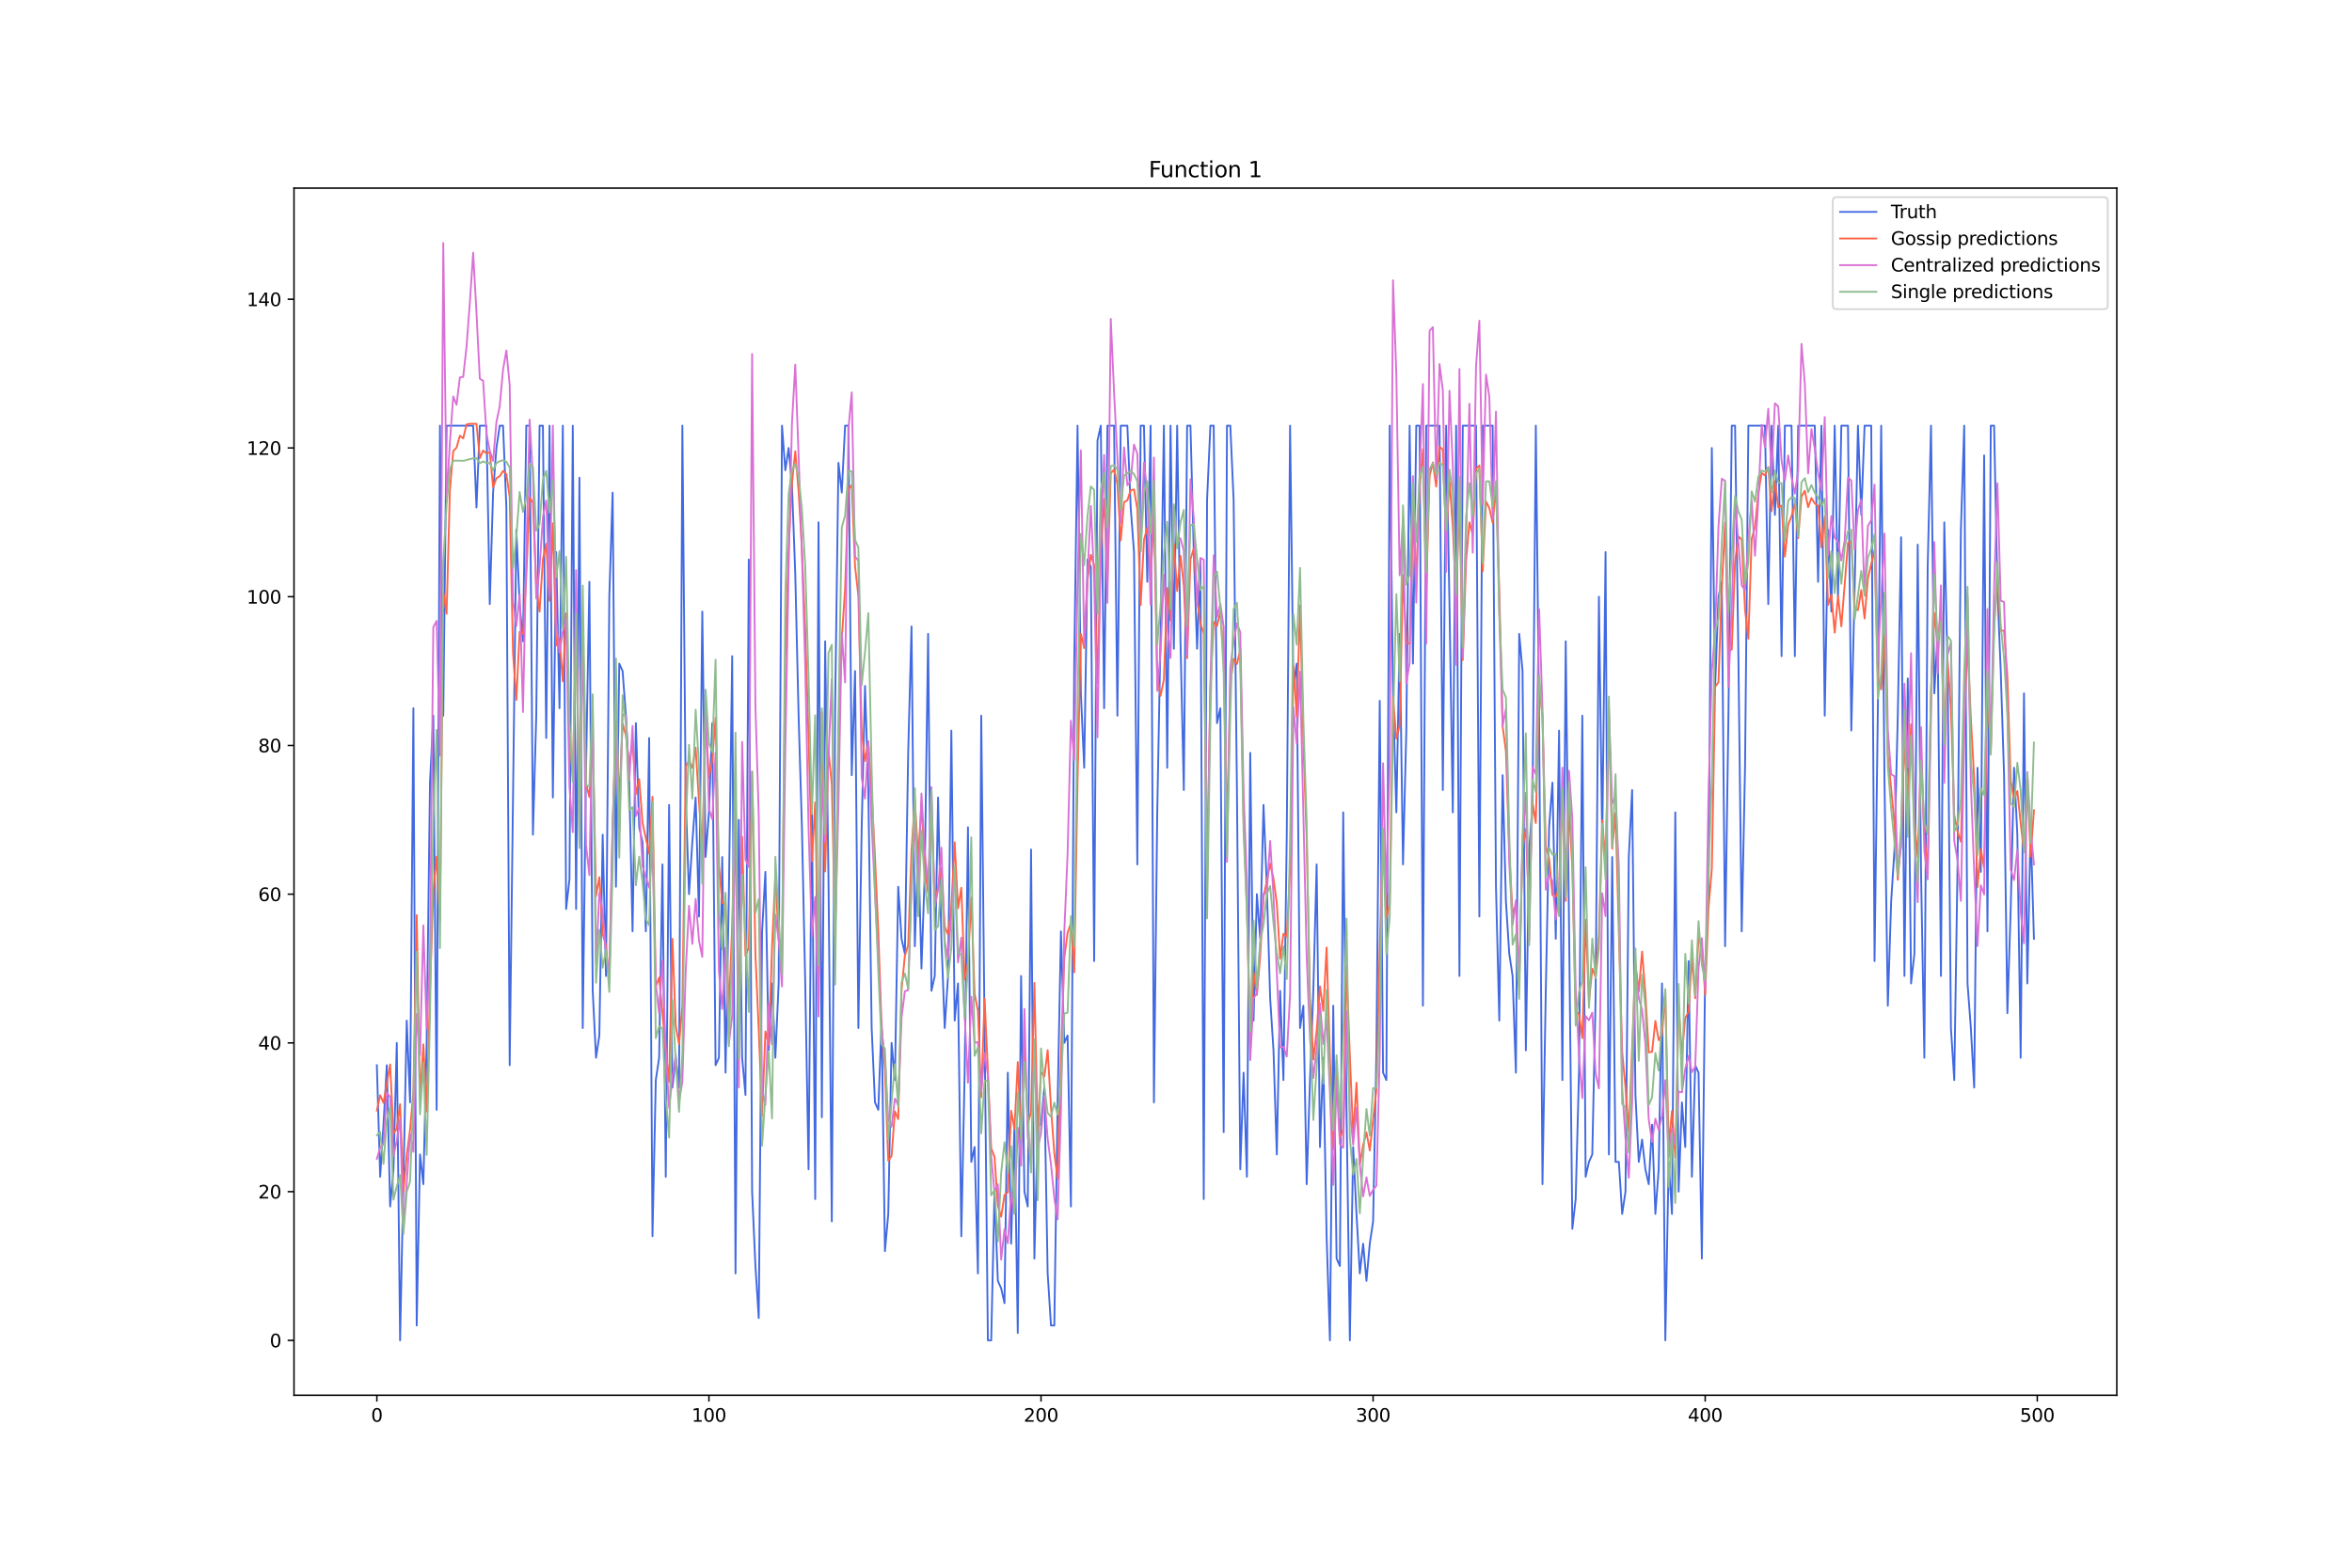 <?xml version="1.0" encoding="utf-8" standalone="no"?>
<!DOCTYPE svg PUBLIC "-//W3C//DTD SVG 1.1//EN"
  "http://www.w3.org/Graphics/SVG/1.1/DTD/svg11.dtd">
<svg xmlns:xlink="http://www.w3.org/1999/xlink" width="1296pt" height="864pt" viewBox="0 0 1296 864" xmlns="http://www.w3.org/2000/svg" version="1.1">
 <defs>
  <style type="text/css">*{stroke-linejoin: round; stroke-linecap: butt}</style>
 </defs>
 <g id="figure_1">
  <g id="patch_1">
   <path d="M 0 864 
L 1296 864 
L 1296 0 
L 0 0 
z
" style="fill: #ffffff"/>
  </g>
  <g id="axes_1">
   <g id="patch_2">
    <path d="M 162 768.96 
L 1166.4 768.96 
L 1166.4 103.68 
L 162 103.68 
z
" style="fill: #ffffff"/>
   </g>
   <g id="matplotlib.axis_1">
    <g id="xtick_1">
     <g id="line2d_1">
      <defs>
       <path id="m9f23476f10" d="M 0 0 
L 0 3.5 
" style="stroke: #000000; stroke-width: 0.8"/>
      </defs>
      <g>
       <use xlink:href="#m9f23476f10" x="207.655" y="768.96" style="stroke: #000000; stroke-width: 0.8"/>
      </g>
     </g>
     <g id="text_1">
      <!-- 0 -->
      <g transform="translate(204.473 783.558) scale(0.1 -0.1)">
       <defs>
        <path id="DejaVuSans-30" d="M 2034 4250 
Q 1547 4250 1301 3770 
Q 1056 3291 1056 2328 
Q 1056 1369 1301 889 
Q 1547 409 2034 409 
Q 2525 409 2770 889 
Q 3016 1369 3016 2328 
Q 3016 3291 2770 3770 
Q 2525 4250 2034 4250 
z
M 2034 4750 
Q 2819 4750 3233 4129 
Q 3647 3509 3647 2328 
Q 3647 1150 3233 529 
Q 2819 -91 2034 -91 
Q 1250 -91 836 529 
Q 422 1150 422 2328 
Q 422 3509 836 4129 
Q 1250 4750 2034 4750 
z
" transform="scale(0.016)"/>
       </defs>
       <use xlink:href="#DejaVuSans-30"/>
      </g>
     </g>
    </g>
    <g id="xtick_2">
     <g id="line2d_2">
      <g>
       <use xlink:href="#m9f23476f10" x="390.639" y="768.96" style="stroke: #000000; stroke-width: 0.8"/>
      </g>
     </g>
     <g id="text_2">
      <!-- 100 -->
      <g transform="translate(381.095 783.558) scale(0.1 -0.1)">
       <defs>
        <path id="DejaVuSans-31" d="M 794 531 
L 1825 531 
L 1825 4091 
L 703 3866 
L 703 4441 
L 1819 4666 
L 2450 4666 
L 2450 531 
L 3481 531 
L 3481 0 
L 794 0 
L 794 531 
z
" transform="scale(0.016)"/>
       </defs>
       <use xlink:href="#DejaVuSans-31"/>
       <use xlink:href="#DejaVuSans-30" x="63.623"/>
       <use xlink:href="#DejaVuSans-30" x="127.246"/>
      </g>
     </g>
    </g>
    <g id="xtick_3">
     <g id="line2d_3">
      <g>
       <use xlink:href="#m9f23476f10" x="573.623" y="768.96" style="stroke: #000000; stroke-width: 0.8"/>
      </g>
     </g>
     <g id="text_3">
      <!-- 200 -->
      <g transform="translate(564.079 783.558) scale(0.1 -0.1)">
       <defs>
        <path id="DejaVuSans-32" d="M 1228 531 
L 3431 531 
L 3431 0 
L 469 0 
L 469 531 
Q 828 903 1448 1529 
Q 2069 2156 2228 2338 
Q 2531 2678 2651 2914 
Q 2772 3150 2772 3378 
Q 2772 3750 2511 3984 
Q 2250 4219 1831 4219 
Q 1534 4219 1204 4116 
Q 875 4013 500 3803 
L 500 4441 
Q 881 4594 1212 4672 
Q 1544 4750 1819 4750 
Q 2544 4750 2975 4387 
Q 3406 4025 3406 3419 
Q 3406 3131 3298 2873 
Q 3191 2616 2906 2266 
Q 2828 2175 2409 1742 
Q 1991 1309 1228 531 
z
" transform="scale(0.016)"/>
       </defs>
       <use xlink:href="#DejaVuSans-32"/>
       <use xlink:href="#DejaVuSans-30" x="63.623"/>
       <use xlink:href="#DejaVuSans-30" x="127.246"/>
      </g>
     </g>
    </g>
    <g id="xtick_4">
     <g id="line2d_4">
      <g>
       <use xlink:href="#m9f23476f10" x="756.607" y="768.96" style="stroke: #000000; stroke-width: 0.8"/>
      </g>
     </g>
     <g id="text_4">
      <!-- 300 -->
      <g transform="translate(747.063 783.558) scale(0.1 -0.1)">
       <defs>
        <path id="DejaVuSans-33" d="M 2597 2516 
Q 3050 2419 3304 2112 
Q 3559 1806 3559 1356 
Q 3559 666 3084 287 
Q 2609 -91 1734 -91 
Q 1441 -91 1130 -33 
Q 819 25 488 141 
L 488 750 
Q 750 597 1062 519 
Q 1375 441 1716 441 
Q 2309 441 2620 675 
Q 2931 909 2931 1356 
Q 2931 1769 2642 2001 
Q 2353 2234 1838 2234 
L 1294 2234 
L 1294 2753 
L 1863 2753 
Q 2328 2753 2575 2939 
Q 2822 3125 2822 3475 
Q 2822 3834 2567 4026 
Q 2313 4219 1838 4219 
Q 1578 4219 1281 4162 
Q 984 4106 628 3988 
L 628 4550 
Q 988 4650 1302 4700 
Q 1616 4750 1894 4750 
Q 2613 4750 3031 4423 
Q 3450 4097 3450 3541 
Q 3450 3153 3228 2886 
Q 3006 2619 2597 2516 
z
" transform="scale(0.016)"/>
       </defs>
       <use xlink:href="#DejaVuSans-33"/>
       <use xlink:href="#DejaVuSans-30" x="63.623"/>
       <use xlink:href="#DejaVuSans-30" x="127.246"/>
      </g>
     </g>
    </g>
    <g id="xtick_5">
     <g id="line2d_5">
      <g>
       <use xlink:href="#m9f23476f10" x="939.591" y="768.96" style="stroke: #000000; stroke-width: 0.8"/>
      </g>
     </g>
     <g id="text_5">
      <!-- 400 -->
      <g transform="translate(930.047 783.558) scale(0.1 -0.1)">
       <defs>
        <path id="DejaVuSans-34" d="M 2419 4116 
L 825 1625 
L 2419 1625 
L 2419 4116 
z
M 2253 4666 
L 3047 4666 
L 3047 1625 
L 3713 1625 
L 3713 1100 
L 3047 1100 
L 3047 0 
L 2419 0 
L 2419 1100 
L 313 1100 
L 313 1709 
L 2253 4666 
z
" transform="scale(0.016)"/>
       </defs>
       <use xlink:href="#DejaVuSans-34"/>
       <use xlink:href="#DejaVuSans-30" x="63.623"/>
       <use xlink:href="#DejaVuSans-30" x="127.246"/>
      </g>
     </g>
    </g>
    <g id="xtick_6">
     <g id="line2d_6">
      <g>
       <use xlink:href="#m9f23476f10" x="1122.575" y="768.96" style="stroke: #000000; stroke-width: 0.8"/>
      </g>
     </g>
     <g id="text_6">
      <!-- 500 -->
      <g transform="translate(1113.032 783.558) scale(0.1 -0.1)">
       <defs>
        <path id="DejaVuSans-35" d="M 691 4666 
L 3169 4666 
L 3169 4134 
L 1269 4134 
L 1269 2991 
Q 1406 3038 1543 3061 
Q 1681 3084 1819 3084 
Q 2600 3084 3056 2656 
Q 3513 2228 3513 1497 
Q 3513 744 3044 326 
Q 2575 -91 1722 -91 
Q 1428 -91 1123 -41 
Q 819 9 494 109 
L 494 744 
Q 775 591 1075 516 
Q 1375 441 1709 441 
Q 2250 441 2565 725 
Q 2881 1009 2881 1497 
Q 2881 1984 2565 2268 
Q 2250 2553 1709 2553 
Q 1456 2553 1204 2497 
Q 953 2441 691 2322 
L 691 4666 
z
" transform="scale(0.016)"/>
       </defs>
       <use xlink:href="#DejaVuSans-35"/>
       <use xlink:href="#DejaVuSans-30" x="63.623"/>
       <use xlink:href="#DejaVuSans-30" x="127.246"/>
      </g>
     </g>
    </g>
   </g>
   <g id="matplotlib.axis_2">
    <g id="ytick_1">
     <g id="line2d_7">
      <defs>
       <path id="m9fc795ba40" d="M 0 0 
L -3.5 0 
" style="stroke: #000000; stroke-width: 0.8"/>
      </defs>
      <g>
       <use xlink:href="#m9fc795ba40" x="162" y="738.72" style="stroke: #000000; stroke-width: 0.8"/>
      </g>
     </g>
     <g id="text_7">
      <!-- 0 -->
      <g transform="translate(148.637 742.519) scale(0.1 -0.1)">
       <use xlink:href="#DejaVuSans-30"/>
      </g>
     </g>
    </g>
    <g id="ytick_2">
     <g id="line2d_8">
      <g>
       <use xlink:href="#m9fc795ba40" x="162" y="656.749" style="stroke: #000000; stroke-width: 0.8"/>
      </g>
     </g>
     <g id="text_8">
      <!-- 20 -->
      <g transform="translate(142.275 660.548) scale(0.1 -0.1)">
       <use xlink:href="#DejaVuSans-32"/>
       <use xlink:href="#DejaVuSans-30" x="63.623"/>
      </g>
     </g>
    </g>
    <g id="ytick_3">
     <g id="line2d_9">
      <g>
       <use xlink:href="#m9fc795ba40" x="162" y="574.777" style="stroke: #000000; stroke-width: 0.8"/>
      </g>
     </g>
     <g id="text_9">
      <!-- 40 -->
      <g transform="translate(142.275 578.576) scale(0.1 -0.1)">
       <use xlink:href="#DejaVuSans-34"/>
       <use xlink:href="#DejaVuSans-30" x="63.623"/>
      </g>
     </g>
    </g>
    <g id="ytick_4">
     <g id="line2d_10">
      <g>
       <use xlink:href="#m9fc795ba40" x="162" y="492.806" style="stroke: #000000; stroke-width: 0.8"/>
      </g>
     </g>
     <g id="text_10">
      <!-- 60 -->
      <g transform="translate(142.275 496.605) scale(0.1 -0.1)">
       <defs>
        <path id="DejaVuSans-36" d="M 2113 2584 
Q 1688 2584 1439 2293 
Q 1191 2003 1191 1497 
Q 1191 994 1439 701 
Q 1688 409 2113 409 
Q 2538 409 2786 701 
Q 3034 994 3034 1497 
Q 3034 2003 2786 2293 
Q 2538 2584 2113 2584 
z
M 3366 4563 
L 3366 3988 
Q 3128 4100 2886 4159 
Q 2644 4219 2406 4219 
Q 1781 4219 1451 3797 
Q 1122 3375 1075 2522 
Q 1259 2794 1537 2939 
Q 1816 3084 2150 3084 
Q 2853 3084 3261 2657 
Q 3669 2231 3669 1497 
Q 3669 778 3244 343 
Q 2819 -91 2113 -91 
Q 1303 -91 875 529 
Q 447 1150 447 2328 
Q 447 3434 972 4092 
Q 1497 4750 2381 4750 
Q 2619 4750 2861 4703 
Q 3103 4656 3366 4563 
z
" transform="scale(0.016)"/>
       </defs>
       <use xlink:href="#DejaVuSans-36"/>
       <use xlink:href="#DejaVuSans-30" x="63.623"/>
      </g>
     </g>
    </g>
    <g id="ytick_5">
     <g id="line2d_11">
      <g>
       <use xlink:href="#m9fc795ba40" x="162" y="410.834" style="stroke: #000000; stroke-width: 0.8"/>
      </g>
     </g>
     <g id="text_11">
      <!-- 80 -->
      <g transform="translate(142.275 414.634) scale(0.1 -0.1)">
       <defs>
        <path id="DejaVuSans-38" d="M 2034 2216 
Q 1584 2216 1326 1975 
Q 1069 1734 1069 1313 
Q 1069 891 1326 650 
Q 1584 409 2034 409 
Q 2484 409 2743 651 
Q 3003 894 3003 1313 
Q 3003 1734 2745 1975 
Q 2488 2216 2034 2216 
z
M 1403 2484 
Q 997 2584 770 2862 
Q 544 3141 544 3541 
Q 544 4100 942 4425 
Q 1341 4750 2034 4750 
Q 2731 4750 3128 4425 
Q 3525 4100 3525 3541 
Q 3525 3141 3298 2862 
Q 3072 2584 2669 2484 
Q 3125 2378 3379 2068 
Q 3634 1759 3634 1313 
Q 3634 634 3220 271 
Q 2806 -91 2034 -91 
Q 1263 -91 848 271 
Q 434 634 434 1313 
Q 434 1759 690 2068 
Q 947 2378 1403 2484 
z
M 1172 3481 
Q 1172 3119 1398 2916 
Q 1625 2713 2034 2713 
Q 2441 2713 2670 2916 
Q 2900 3119 2900 3481 
Q 2900 3844 2670 4047 
Q 2441 4250 2034 4250 
Q 1625 4250 1398 4047 
Q 1172 3844 1172 3481 
z
" transform="scale(0.016)"/>
       </defs>
       <use xlink:href="#DejaVuSans-38"/>
       <use xlink:href="#DejaVuSans-30" x="63.623"/>
      </g>
     </g>
    </g>
    <g id="ytick_6">
     <g id="line2d_12">
      <g>
       <use xlink:href="#m9fc795ba40" x="162" y="328.863" style="stroke: #000000; stroke-width: 0.8"/>
      </g>
     </g>
     <g id="text_12">
      <!-- 100 -->
      <g transform="translate(135.912 332.662) scale(0.1 -0.1)">
       <use xlink:href="#DejaVuSans-31"/>
       <use xlink:href="#DejaVuSans-30" x="63.623"/>
       <use xlink:href="#DejaVuSans-30" x="127.246"/>
      </g>
     </g>
    </g>
    <g id="ytick_7">
     <g id="line2d_13">
      <g>
       <use xlink:href="#m9fc795ba40" x="162" y="246.892" style="stroke: #000000; stroke-width: 0.8"/>
      </g>
     </g>
     <g id="text_13">
      <!-- 120 -->
      <g transform="translate(135.912 250.691) scale(0.1 -0.1)">
       <use xlink:href="#DejaVuSans-31"/>
       <use xlink:href="#DejaVuSans-32" x="63.623"/>
       <use xlink:href="#DejaVuSans-30" x="127.246"/>
      </g>
     </g>
    </g>
    <g id="ytick_8">
     <g id="line2d_14">
      <g>
       <use xlink:href="#m9fc795ba40" x="162" y="164.92" style="stroke: #000000; stroke-width: 0.8"/>
      </g>
     </g>
     <g id="text_14">
      <!-- 140 -->
      <g transform="translate(135.912 168.72) scale(0.1 -0.1)">
       <use xlink:href="#DejaVuSans-31"/>
       <use xlink:href="#DejaVuSans-34" x="63.623"/>
       <use xlink:href="#DejaVuSans-30" x="127.246"/>
      </g>
     </g>
    </g>
   </g>
   <g id="line2d_15">
    <path d="M 207.655 587.073 
L 209.484 648.551 
L 211.314 619.861 
L 213.144 587.073 
L 214.974 664.946 
L 216.804 644.453 
L 218.634 574.777 
L 220.463 738.72 
L 224.123 562.482 
L 225.953 607.566 
L 227.783 390.342 
L 229.613 730.523 
L 231.442 636.256 
L 233.272 652.65 
L 235.102 574.777 
L 236.932 431.327 
L 238.762 394.44 
L 240.592 611.664 
L 242.422 234.596 
L 244.251 394.44 
L 246.081 234.596 
L 260.72 234.596 
L 262.55 279.68 
L 264.38 234.596 
L 268.039 234.596 
L 269.869 332.962 
L 271.699 271.483 
L 273.529 246.892 
L 275.359 234.596 
L 277.189 234.596 
L 279.018 279.68 
L 280.848 587.073 
L 284.508 291.976 
L 286.338 332.962 
L 288.168 353.454 
L 289.997 234.596 
L 291.827 234.596 
L 293.657 460.017 
L 295.487 394.44 
L 297.317 234.596 
L 299.147 234.596 
L 300.976 406.736 
L 302.806 234.596 
L 304.636 439.524 
L 306.466 304.272 
L 308.296 390.342 
L 310.126 234.596 
L 311.956 501.003 
L 313.785 484.609 
L 315.615 234.596 
L 317.445 501.003 
L 319.275 263.286 
L 321.105 566.58 
L 322.935 423.13 
L 324.764 320.666 
L 326.594 546.087 
L 328.424 582.974 
L 330.254 570.679 
L 332.084 460.017 
L 333.914 537.89 
L 335.743 328.863 
L 337.573 271.483 
L 339.403 488.707 
L 341.233 365.75 
L 343.063 369.849 
L 344.893 394.44 
L 346.723 431.327 
L 348.552 513.299 
L 350.382 398.539 
L 352.212 455.919 
L 354.042 464.116 
L 355.872 513.299 
L 357.702 406.736 
L 359.531 681.34 
L 361.361 595.27 
L 363.191 582.974 
L 365.021 476.412 
L 366.851 648.551 
L 368.681 443.623 
L 370.51 599.369 
L 372.34 582.974 
L 374.17 599.369 
L 376 234.596 
L 377.83 439.524 
L 379.66 492.806 
L 381.489 464.116 
L 383.319 439.524 
L 385.149 505.102 
L 386.979 337.06 
L 388.809 472.313 
L 390.639 447.722 
L 392.469 398.539 
L 394.298 587.073 
L 396.128 582.974 
L 397.958 472.313 
L 399.788 591.172 
L 401.618 492.806 
L 403.448 361.652 
L 405.277 701.833 
L 407.107 451.82 
L 408.937 582.974 
L 410.767 603.467 
L 412.597 308.37 
L 414.427 656.749 
L 416.256 697.734 
L 418.086 726.424 
L 419.916 513.299 
L 421.746 480.51 
L 423.576 578.876 
L 425.406 541.989 
L 427.236 582.974 
L 429.065 541.989 
L 430.895 234.596 
L 432.725 259.187 
L 434.555 246.892 
L 436.385 267.385 
L 438.215 316.567 
L 440.044 394.44 
L 441.874 455.919 
L 443.704 541.989 
L 445.534 644.453 
L 447.364 443.623 
L 449.194 660.847 
L 451.023 287.877 
L 452.853 615.763 
L 454.683 353.454 
L 456.513 484.609 
L 458.343 673.143 
L 460.173 390.342 
L 462.003 255.089 
L 463.832 271.483 
L 465.662 234.596 
L 467.492 234.596 
L 469.322 427.229 
L 471.152 369.849 
L 472.982 566.58 
L 474.811 455.919 
L 476.641 378.046 
L 478.471 435.426 
L 480.301 566.58 
L 482.131 607.566 
L 483.961 611.664 
L 485.79 562.482 
L 487.62 689.537 
L 489.45 669.044 
L 491.28 574.777 
L 493.11 595.27 
L 494.94 488.707 
L 496.77 517.397 
L 498.599 525.594 
L 500.429 414.933 
L 502.259 345.257 
L 504.089 521.496 
L 505.919 464.116 
L 507.749 533.792 
L 509.578 480.51 
L 511.408 349.356 
L 513.238 546.087 
L 515.068 537.89 
L 516.898 439.524 
L 518.728 517.397 
L 520.557 566.58 
L 522.387 537.89 
L 524.217 402.637 
L 526.047 562.482 
L 527.877 541.989 
L 529.707 681.34 
L 531.536 591.172 
L 533.366 455.919 
L 535.196 640.354 
L 537.026 632.157 
L 538.856 701.833 
L 540.686 394.44 
L 544.345 738.72 
L 546.175 738.72 
L 548.005 656.749 
L 549.835 705.931 
L 551.665 710.03 
L 553.495 718.227 
L 555.324 591.172 
L 557.154 685.439 
L 558.984 619.861 
L 560.814 734.621 
L 562.644 537.89 
L 564.474 656.749 
L 566.303 664.946 
L 568.133 468.214 
L 569.963 693.636 
L 571.793 619.861 
L 573.623 619.861 
L 575.453 599.369 
L 577.283 701.833 
L 579.112 730.523 
L 580.942 730.523 
L 582.772 607.566 
L 584.602 513.299 
L 586.432 574.777 
L 588.262 570.679 
L 590.091 664.946 
L 591.921 365.75 
L 593.751 234.596 
L 595.581 382.144 
L 597.411 423.13 
L 599.241 308.37 
L 601.07 312.469 
L 602.9 529.693 
L 604.73 242.793 
L 606.56 234.596 
L 608.39 390.342 
L 610.22 234.596 
L 613.879 234.596 
L 615.709 394.44 
L 617.539 234.596 
L 621.199 234.596 
L 623.029 279.68 
L 624.858 304.272 
L 626.688 476.412 
L 628.518 234.596 
L 630.348 234.596 
L 632.178 320.666 
L 634.008 234.596 
L 635.837 607.566 
L 637.667 447.722 
L 639.497 349.356 
L 641.327 234.596 
L 643.157 423.13 
L 644.987 234.596 
L 646.817 357.553 
L 648.646 234.596 
L 650.476 353.454 
L 652.306 435.426 
L 654.136 234.596 
L 655.966 234.596 
L 657.796 304.272 
L 659.625 357.553 
L 661.455 308.37 
L 663.285 660.847 
L 665.115 275.582 
L 666.945 234.596 
L 668.775 234.596 
L 670.604 398.539 
L 672.434 390.342 
L 674.264 623.96 
L 676.094 234.596 
L 677.924 234.596 
L 679.754 275.582 
L 681.583 435.426 
L 683.413 644.453 
L 685.243 591.172 
L 687.073 648.551 
L 688.903 414.933 
L 690.733 562.482 
L 692.563 492.806 
L 694.392 517.397 
L 696.222 443.623 
L 698.052 488.707 
L 699.882 550.186 
L 701.712 578.876 
L 703.542 636.256 
L 705.371 546.087 
L 707.201 595.27 
L 709.031 460.017 
L 710.861 234.596 
L 712.691 378.046 
L 714.521 365.75 
L 716.35 566.58 
L 718.18 554.284 
L 720.01 652.65 
L 721.84 595.27 
L 723.67 546.087 
L 725.5 476.412 
L 727.33 632.157 
L 729.159 582.974 
L 730.989 681.34 
L 732.819 738.72 
L 734.649 554.284 
L 736.479 693.636 
L 738.309 697.734 
L 740.138 447.722 
L 741.968 611.664 
L 743.798 738.72 
L 745.628 632.157 
L 747.458 669.044 
L 749.288 701.833 
L 751.117 685.439 
L 752.947 705.931 
L 754.777 685.439 
L 756.607 673.143 
L 758.437 578.876 
L 760.267 386.243 
L 762.097 591.172 
L 763.926 595.27 
L 765.756 234.596 
L 767.586 382.144 
L 769.416 447.722 
L 771.246 349.356 
L 773.076 476.412 
L 774.905 402.637 
L 776.735 234.596 
L 778.565 365.75 
L 780.395 234.596 
L 782.225 234.596 
L 784.055 554.284 
L 785.884 234.596 
L 793.204 234.596 
L 795.034 435.426 
L 796.864 234.596 
L 798.693 332.962 
L 800.523 447.722 
L 802.353 234.596 
L 804.183 537.89 
L 806.013 234.596 
L 813.332 234.596 
L 815.162 505.102 
L 816.992 234.596 
L 822.481 234.596 
L 824.311 488.707 
L 826.141 562.482 
L 827.971 427.229 
L 829.801 496.904 
L 831.63 525.594 
L 833.46 537.89 
L 835.29 591.172 
L 837.12 349.356 
L 838.95 369.849 
L 840.78 578.876 
L 842.61 468.214 
L 844.439 443.623 
L 846.269 234.596 
L 848.099 398.539 
L 849.929 652.65 
L 851.759 546.087 
L 853.589 455.919 
L 855.418 431.327 
L 857.248 517.397 
L 859.078 402.637 
L 860.908 595.27 
L 862.738 353.454 
L 864.568 509.2 
L 866.397 677.241 
L 868.227 660.847 
L 870.057 591.172 
L 871.887 394.44 
L 873.717 648.551 
L 875.547 640.354 
L 877.377 636.256 
L 879.206 550.186 
L 881.036 328.863 
L 882.866 464.116 
L 884.696 304.272 
L 886.526 636.256 
L 888.356 472.313 
L 890.185 640.354 
L 892.015 640.354 
L 893.845 669.044 
L 895.675 656.749 
L 897.505 472.313 
L 899.335 435.426 
L 901.164 603.467 
L 902.994 640.354 
L 904.824 628.059 
L 906.654 644.453 
L 908.484 652.65 
L 910.314 619.861 
L 912.144 669.044 
L 913.973 644.453 
L 915.803 541.989 
L 917.633 738.72 
L 919.463 640.354 
L 921.293 669.044 
L 923.123 447.722 
L 924.952 656.749 
L 926.782 607.566 
L 928.612 632.157 
L 930.442 529.693 
L 932.272 648.551 
L 934.102 587.073 
L 935.931 591.172 
L 937.761 693.636 
L 939.591 533.792 
L 941.421 492.806 
L 943.251 246.892 
L 945.081 378.046 
L 946.911 328.863 
L 948.74 320.666 
L 950.57 521.496 
L 952.4 394.44 
L 954.23 234.596 
L 956.06 234.596 
L 957.89 361.652 
L 959.719 513.299 
L 961.549 423.13 
L 963.379 234.596 
L 972.528 234.596 
L 974.358 332.962 
L 976.188 234.596 
L 978.018 283.779 
L 979.848 234.596 
L 981.678 361.652 
L 983.507 234.596 
L 987.167 234.596 
L 988.997 361.652 
L 990.827 234.596 
L 999.976 234.596 
L 1001.806 320.666 
L 1003.636 234.596 
L 1005.465 394.44 
L 1007.295 291.976 
L 1009.125 337.06 
L 1010.955 234.596 
L 1012.785 328.863 
L 1014.615 234.596 
L 1018.274 234.596 
L 1020.104 402.637 
L 1021.934 324.765 
L 1023.764 234.596 
L 1025.594 283.779 
L 1027.424 234.596 
L 1031.083 234.596 
L 1032.913 529.693 
L 1034.743 390.342 
L 1036.573 234.596 
L 1038.403 431.327 
L 1040.232 554.284 
L 1042.062 496.904 
L 1043.892 468.214 
L 1045.722 394.44 
L 1047.552 296.075 
L 1049.382 537.89 
L 1051.211 373.947 
L 1053.041 541.989 
L 1054.871 525.594 
L 1056.701 300.173 
L 1058.531 480.51 
L 1060.361 582.974 
L 1062.191 312.469 
L 1064.02 234.596 
L 1065.85 382.144 
L 1067.68 349.356 
L 1069.51 537.89 
L 1071.34 287.877 
L 1073.17 369.849 
L 1074.999 566.58 
L 1076.829 595.27 
L 1078.659 476.412 
L 1080.489 291.976 
L 1082.319 234.596 
L 1084.149 541.989 
L 1085.978 566.58 
L 1087.808 599.369 
L 1089.638 423.13 
L 1091.468 480.51 
L 1093.298 250.99 
L 1095.128 513.299 
L 1096.958 234.596 
L 1098.787 234.596 
L 1100.617 324.765 
L 1102.447 369.849 
L 1104.277 427.229 
L 1106.107 558.383 
L 1107.937 501.003 
L 1109.766 423.13 
L 1111.596 460.017 
L 1113.426 582.974 
L 1115.256 382.144 
L 1117.086 541.989 
L 1118.916 455.919 
L 1120.745 517.397 
L 1120.745 517.397 
" clip-path="url(#p6e0669d95c)" style="fill: none; stroke: #4169e1; stroke-linecap: square"/>
   </g>
   <g id="line2d_16">
    <path d="M 207.655 612.059 
L 209.484 603.629 
L 211.314 607.804 
L 214.974 586.613 
L 216.804 624.794 
L 218.634 621.891 
L 220.463 608.522 
L 222.293 656.728 
L 224.123 636.526 
L 225.953 622.513 
L 227.783 601.744 
L 229.613 504.34 
L 231.442 605.157 
L 233.272 575.578 
L 235.102 612.606 
L 236.932 546.107 
L 238.762 491.163 
L 240.592 472.106 
L 242.422 507.638 
L 244.251 326.138 
L 246.081 338.291 
L 247.911 269.938 
L 249.741 248.633 
L 251.571 246.694 
L 253.401 240.115 
L 255.23 241.628 
L 257.06 233.918 
L 258.89 233.58 
L 262.55 233.569 
L 264.38 252.494 
L 266.209 248.326 
L 268.039 249.902 
L 269.869 249.139 
L 271.699 268.551 
L 273.529 263.553 
L 275.359 262.424 
L 277.189 259.533 
L 279.018 261.295 
L 280.848 273.711 
L 282.678 359.917 
L 284.508 385.768 
L 286.338 348.221 
L 288.168 349.453 
L 289.997 317.886 
L 291.827 274.196 
L 293.657 277.029 
L 295.487 323.426 
L 297.317 337.086 
L 299.147 308.3 
L 300.976 299.714 
L 302.806 331.127 
L 304.636 288.425 
L 306.466 355.764 
L 308.296 351.789 
L 310.126 375.543 
L 311.956 338.036 
L 313.785 404.002 
L 315.615 427.743 
L 317.445 346.139 
L 319.275 439.929 
L 321.105 346.057 
L 322.935 431.776 
L 324.764 439.276 
L 326.594 405.008 
L 328.424 493.945 
L 330.254 483.458 
L 332.084 514.596 
L 333.914 521.355 
L 335.743 541.203 
L 337.573 455.696 
L 339.403 396.513 
L 341.233 441.027 
L 343.063 398.84 
L 344.893 405.233 
L 346.723 422.167 
L 348.552 408.442 
L 350.382 437.667 
L 352.212 429.367 
L 354.042 453.466 
L 357.702 470.466 
L 359.531 439.061 
L 361.361 543.588 
L 363.191 538.753 
L 365.021 558.108 
L 366.851 579.01 
L 368.681 596.279 
L 370.51 517.4 
L 372.34 565.217 
L 374.17 575.498 
L 376 554.027 
L 377.83 422.519 
L 379.66 419.213 
L 381.489 423.22 
L 383.319 412.065 
L 385.149 441.859 
L 386.979 468.99 
L 388.809 395.565 
L 390.639 428.526 
L 392.469 418.788 
L 394.298 395.588 
L 396.128 476.713 
L 397.958 497.751 
L 399.788 498.339 
L 401.618 557.453 
L 403.448 509.795 
L 405.277 437.769 
L 407.107 566.523 
L 408.937 461.269 
L 410.767 526.749 
L 412.597 522.163 
L 414.427 425.222 
L 416.256 526.159 
L 418.086 567.672 
L 419.916 615.088 
L 421.746 568.448 
L 423.576 575.847 
L 425.406 521.995 
L 427.236 482.06 
L 429.065 518.049 
L 430.895 523.893 
L 432.725 362.811 
L 434.555 301.907 
L 436.385 266.465 
L 438.215 248.685 
L 440.044 270.841 
L 441.874 302.503 
L 443.704 347.127 
L 445.534 406.373 
L 447.364 474.743 
L 449.194 442.223 
L 451.023 539.69 
L 452.853 392.456 
L 454.683 480.284 
L 456.513 413.773 
L 458.343 432.397 
L 460.173 515.575 
L 462.003 406.407 
L 463.832 352.28 
L 465.662 324.368 
L 467.492 269.626 
L 469.322 267.418 
L 471.152 312.127 
L 472.982 328.427 
L 474.811 402.949 
L 476.641 419.453 
L 478.471 409.135 
L 480.301 436.601 
L 482.131 472.459 
L 483.961 513.626 
L 485.79 565.737 
L 487.62 589.73 
L 489.45 639.741 
L 491.28 637.153 
L 493.11 612.468 
L 494.94 616.798 
L 496.77 545.672 
L 498.599 526.681 
L 500.429 520.848 
L 502.259 469.061 
L 504.089 440.5 
L 505.919 472.684 
L 507.749 442.902 
L 509.578 478.915 
L 511.408 492.043 
L 513.238 445.116 
L 515.068 496.486 
L 516.898 489.15 
L 518.728 478.234 
L 520.557 510.577 
L 522.387 515.093 
L 524.217 499.352 
L 526.047 464.165 
L 527.877 500.589 
L 529.707 489.267 
L 531.536 539.825 
L 533.366 531.261 
L 535.196 494.652 
L 537.026 547.728 
L 538.856 557.058 
L 540.686 604.733 
L 542.516 550.344 
L 544.345 590.321 
L 546.175 632.849 
L 548.005 637.617 
L 549.835 664.392 
L 551.665 670.606 
L 553.495 658.555 
L 555.324 657.054 
L 557.154 612.135 
L 558.984 622.15 
L 560.814 585.34 
L 562.644 627.819 
L 564.474 575.045 
L 566.303 619.095 
L 568.133 612.936 
L 569.963 541.669 
L 571.793 623.239 
L 573.623 590.805 
L 575.453 593.386 
L 577.283 578.751 
L 579.112 610.308 
L 580.942 635.522 
L 582.772 649.75 
L 584.602 583.394 
L 586.432 528.113 
L 588.262 514.11 
L 590.091 508.695 
L 591.921 535.896 
L 593.751 430.311 
L 595.581 349.282 
L 597.411 357.196 
L 599.241 319.793 
L 601.07 305.783 
L 602.9 311.477 
L 604.73 376.43 
L 606.56 303.098 
L 608.39 275.003 
L 610.22 320.784 
L 612.05 260.806 
L 613.879 258.826 
L 615.709 266.756 
L 617.539 297.832 
L 619.369 276.721 
L 621.199 275.734 
L 623.029 270.11 
L 624.858 269.723 
L 626.688 280.495 
L 628.518 333.511 
L 630.348 297.548 
L 632.178 290.822 
L 634.008 317.999 
L 635.837 284.371 
L 637.667 373.194 
L 639.497 383.499 
L 641.327 374.405 
L 643.157 324.077 
L 644.987 342.012 
L 646.817 299.795 
L 648.646 325.752 
L 650.476 306.323 
L 652.306 322.762 
L 654.136 362.761 
L 655.966 308.285 
L 657.796 302.178 
L 659.625 330.401 
L 661.455 343.71 
L 663.285 349.001 
L 665.115 480.277 
L 666.945 379.635 
L 668.775 342.744 
L 670.604 344.969 
L 672.434 336.978 
L 674.264 363.578 
L 676.094 457.658 
L 677.924 377.488 
L 679.754 363.093 
L 681.583 365.967 
L 683.413 358.215 
L 685.243 452.228 
L 687.073 500.615 
L 688.903 578.505 
L 690.733 535.852 
L 692.563 548.331 
L 694.392 527.193 
L 696.222 494.243 
L 698.052 485.631 
L 699.882 476.004 
L 701.712 484.239 
L 703.542 497.79 
L 705.371 528.345 
L 707.201 514.619 
L 709.031 516.264 
L 710.861 479.209 
L 712.691 366.868 
L 714.521 395.059 
L 716.35 333.577 
L 718.18 409.069 
L 720.01 462.692 
L 721.84 549.907 
L 723.67 583.935 
L 725.5 568.281 
L 727.33 543.605 
L 729.159 557.143 
L 730.989 522.218 
L 732.819 582.749 
L 734.649 633.443 
L 736.479 584.82 
L 738.309 627.628 
L 740.138 622.373 
L 741.968 532.642 
L 743.798 581.837 
L 745.628 625.812 
L 747.458 596.688 
L 749.288 641.759 
L 751.117 631.084 
L 752.947 624.123 
L 754.777 634.054 
L 758.437 600.439 
L 760.267 521.847 
L 762.097 460.425 
L 763.926 505.819 
L 765.756 498.27 
L 767.586 384.298 
L 769.416 407.123 
L 771.246 399.67 
L 773.076 316.941 
L 774.905 354.354 
L 776.735 354.769 
L 778.565 287.074 
L 780.395 317.769 
L 782.225 268.817 
L 784.055 247.637 
L 785.884 325.708 
L 787.714 262.542 
L 789.544 254.848 
L 791.374 268.165 
L 793.204 246.198 
L 795.034 247.781 
L 796.864 298.154 
L 798.693 264.178 
L 800.523 290.525 
L 802.353 330.107 
L 804.183 275.855 
L 806.013 363.816 
L 807.843 309.143 
L 809.672 287.886 
L 811.502 294.733 
L 813.332 258.32 
L 815.162 256.522 
L 816.992 314.986 
L 818.822 276.38 
L 820.651 280.027 
L 822.481 288.186 
L 824.311 268.344 
L 826.141 325.723 
L 827.971 400.145 
L 829.801 414.054 
L 831.63 469.365 
L 833.46 503.442 
L 835.29 498.606 
L 837.12 540.229 
L 838.95 467.113 
L 840.78 456.839 
L 842.61 503.186 
L 844.439 442.011 
L 846.269 453.573 
L 848.099 377.653 
L 849.929 394.516 
L 851.759 466.404 
L 853.589 473.047 
L 855.418 493.247 
L 857.248 494.255 
L 859.078 489.26 
L 860.908 438.536 
L 862.738 496.554 
L 864.568 445.352 
L 866.397 478.916 
L 868.227 556.983 
L 870.057 558.997 
L 871.887 572.155 
L 873.717 506.86 
L 875.547 551.98 
L 877.377 533.871 
L 879.206 538.457 
L 881.036 514.676 
L 882.866 452.121 
L 884.696 474.865 
L 886.526 393.572 
L 888.356 467.777 
L 890.185 448.054 
L 893.845 579.675 
L 895.675 599.26 
L 897.505 623.821 
L 901.164 531.143 
L 902.994 546.419 
L 904.824 524.434 
L 906.654 547.873 
L 908.484 580.017 
L 910.314 579.687 
L 912.144 562.688 
L 913.973 573.274 
L 915.803 570.001 
L 917.633 547.198 
L 919.463 631.634 
L 921.293 612.272 
L 923.123 637.834 
L 924.952 554.822 
L 926.782 580.873 
L 928.612 561.002 
L 930.442 557.686 
L 932.272 527.942 
L 934.102 550.152 
L 935.931 516.766 
L 937.761 521.814 
L 939.591 548.374 
L 941.421 500.516 
L 943.251 478.94 
L 945.081 378.497 
L 946.911 375.99 
L 948.74 324.01 
L 950.57 288.02 
L 952.4 359.128 
L 954.23 357.868 
L 956.06 309.535 
L 957.89 295.667 
L 959.719 297.304 
L 961.549 336.133 
L 963.379 352.08 
L 965.209 296.949 
L 967.039 290.368 
L 968.869 272.056 
L 970.698 260.676 
L 972.528 262.037 
L 974.358 257.403 
L 976.188 281.716 
L 978.018 265.243 
L 979.848 279.581 
L 981.678 278.617 
L 983.507 306.77 
L 985.337 289.1 
L 987.167 284.463 
L 988.997 277.495 
L 990.827 296.621 
L 992.657 273.703 
L 994.486 270.462 
L 996.316 279.511 
L 998.146 274.472 
L 999.976 277.466 
L 1001.806 278.805 
L 1003.636 301.746 
L 1005.465 284.642 
L 1007.295 333.456 
L 1009.125 327.703 
L 1010.955 348.693 
L 1012.785 328.313 
L 1014.615 345.228 
L 1018.274 299.232 
L 1020.104 298.48 
L 1021.934 335.639 
L 1023.764 336.252 
L 1025.594 325.167 
L 1027.424 340.874 
L 1029.253 318.621 
L 1032.913 303.244 
L 1034.743 373.502 
L 1036.573 379.976 
L 1038.403 350.003 
L 1040.232 416.325 
L 1042.062 434.53 
L 1043.892 454.042 
L 1045.722 484.879 
L 1047.552 462.981 
L 1049.382 407.203 
L 1051.211 445.734 
L 1053.041 399.206 
L 1054.871 452.945 
L 1056.701 472.44 
L 1058.531 415.96 
L 1060.361 460.916 
L 1062.191 479.108 
L 1064.02 380.025 
L 1065.85 337.875 
L 1067.68 354.99 
L 1069.51 336.076 
L 1071.34 406.753 
L 1073.17 363.841 
L 1074.999 390.728 
L 1076.829 449.044 
L 1078.659 458.454 
L 1080.489 463.944 
L 1082.319 398.869 
L 1084.149 353.982 
L 1085.978 395.909 
L 1087.808 428.955 
L 1089.638 488.914 
L 1091.468 468.076 
L 1093.298 478.193 
L 1095.128 382.204 
L 1096.958 413.085 
L 1098.787 343.858 
L 1100.617 318.704 
L 1102.447 347.612 
L 1104.277 347.512 
L 1106.107 372.787 
L 1107.937 430.155 
L 1109.766 440.62 
L 1111.596 435.929 
L 1113.426 453.566 
L 1115.256 469.501 
L 1117.086 429.282 
L 1118.916 472.071 
L 1120.745 446.564 
L 1120.745 446.564 
" clip-path="url(#p6e0669d95c)" style="fill: none; stroke: #ff6347; stroke-linecap: square"/>
   </g>
   <g id="line2d_17">
    <path d="M 207.655 638.697 
L 209.484 632.415 
L 211.314 630.383 
L 213.144 602.228 
L 214.974 604.555 
L 216.804 637.094 
L 218.634 628.752 
L 220.463 616.658 
L 222.293 675.436 
L 224.123 651.851 
L 225.953 624.831 
L 227.783 634.796 
L 229.613 558.85 
L 231.442 581.499 
L 233.272 509.992 
L 235.102 566.82 
L 236.932 525.825 
L 238.762 345.685 
L 240.592 342.222 
L 242.422 416.414 
L 244.251 133.92 
L 246.081 275.39 
L 247.911 243.811 
L 249.741 218.491 
L 251.571 223.093 
L 253.401 207.984 
L 255.23 207.726 
L 257.06 191.124 
L 258.89 166.85 
L 260.72 139.264 
L 262.55 172.373 
L 264.38 208.72 
L 266.209 209.849 
L 268.039 238.908 
L 269.869 248.383 
L 271.699 254.026 
L 273.529 232.659 
L 275.359 223.867 
L 277.189 203.702 
L 279.018 193.174 
L 280.848 212.184 
L 282.678 331.257 
L 284.508 345.102 
L 286.338 327.464 
L 288.168 392.412 
L 289.997 305.849 
L 291.827 231.234 
L 293.657 262.631 
L 295.487 329.852 
L 297.317 312.849 
L 299.147 284.99 
L 300.976 275.824 
L 302.806 328.568 
L 304.636 234.607 
L 306.466 342.046 
L 308.296 359.678 
L 310.126 348.049 
L 311.956 340.805 
L 313.785 433.559 
L 315.615 458.65 
L 317.445 314.261 
L 319.275 463.795 
L 321.105 349.63 
L 322.935 465.798 
L 324.764 482.348 
L 326.594 389.723 
L 328.424 530.487 
L 330.254 492.049 
L 332.084 502.113 
L 333.914 525.434 
L 335.743 536.034 
L 337.573 453.913 
L 339.403 403.781 
L 341.233 457.51 
L 343.063 393.701 
L 344.893 394.371 
L 346.723 429.989 
L 348.552 400.088 
L 350.382 449.747 
L 352.212 445.148 
L 354.042 477.286 
L 355.872 483.637 
L 357.702 489.164 
L 359.531 469.091 
L 361.361 542.271 
L 363.191 558.543 
L 365.021 529.453 
L 366.851 579.072 
L 368.681 610.592 
L 370.51 594.174 
L 372.34 581.291 
L 374.17 607.053 
L 376 596.097 
L 377.83 535.556 
L 379.66 499.252 
L 381.489 520.217 
L 383.319 495.437 
L 385.149 518.401 
L 386.979 527.373 
L 388.809 384.311 
L 390.639 445.807 
L 392.469 451.532 
L 394.298 414.769 
L 396.128 535.138 
L 397.958 556.098 
L 399.788 522.329 
L 401.618 575.195 
L 403.448 559.896 
L 405.277 444.626 
L 407.107 599.296 
L 408.937 408.891 
L 410.767 473.721 
L 412.597 477.866 
L 414.427 195.081 
L 416.256 389.643 
L 418.086 449.275 
L 419.916 601.261 
L 421.746 608.837 
L 423.576 553.053 
L 425.406 575.518 
L 427.236 504.195 
L 429.065 517.967 
L 430.895 543.661 
L 432.725 413.451 
L 434.555 312.914 
L 436.385 233.162 
L 438.215 200.936 
L 440.044 251.214 
L 441.874 305.215 
L 443.704 367.461 
L 445.534 456.477 
L 447.364 516.257 
L 449.194 494.325 
L 451.023 560.238 
L 452.853 430.407 
L 454.683 464.273 
L 456.513 416.836 
L 458.343 374.213 
L 460.173 516.597 
L 462.003 443.227 
L 463.832 348.494 
L 465.662 376.128 
L 467.492 236.585 
L 469.322 216.262 
L 471.152 306.817 
L 472.982 308.927 
L 474.811 428.482 
L 476.641 440.164 
L 478.471 408.484 
L 480.301 454.234 
L 482.131 492.374 
L 483.961 527.896 
L 485.79 567.624 
L 487.62 583.38 
L 489.45 617.037 
L 491.28 620.994 
L 493.11 605.471 
L 494.94 609.142 
L 496.77 560.786 
L 498.599 546.313 
L 500.429 545.678 
L 502.259 489.177 
L 504.089 452.77 
L 505.919 487.352 
L 507.749 437.31 
L 509.578 469.723 
L 511.408 488.064 
L 513.238 433.808 
L 515.068 500.219 
L 516.898 490.291 
L 518.728 467.15 
L 520.557 518.619 
L 522.387 528.467 
L 524.217 504.224 
L 526.047 477.566 
L 527.877 530.412 
L 529.707 516.781 
L 531.536 559.556 
L 533.366 596.74 
L 535.196 549.325 
L 537.026 574.584 
L 538.856 574.446 
L 540.686 601.475 
L 542.516 580.44 
L 544.345 592.409 
L 546.175 637.641 
L 548.005 656.959 
L 549.835 652.769 
L 551.665 694.241 
L 553.495 677.406 
L 555.324 685.194 
L 557.154 657.038 
L 558.984 669.012 
L 560.814 621.573 
L 562.644 642.47 
L 564.474 556.072 
L 566.303 626.263 
L 568.133 642.342 
L 569.963 573.756 
L 571.793 632.823 
L 573.623 624.497 
L 575.453 603.91 
L 577.283 627.638 
L 579.112 641.685 
L 580.942 660.129 
L 582.772 672.083 
L 584.602 611.873 
L 586.432 514.143 
L 588.262 470.623 
L 590.091 397.195 
L 591.921 418.818 
L 593.751 320.987 
L 595.581 248.236 
L 597.411 355.502 
L 601.07 278.887 
L 602.9 318.762 
L 604.73 406.378 
L 606.56 299.831 
L 608.39 250.785 
L 610.22 332.249 
L 612.05 175.735 
L 613.879 216.252 
L 617.539 288.178 
L 619.369 246.517 
L 621.199 267.446 
L 623.029 264.984 
L 624.858 245.018 
L 626.688 250.101 
L 628.518 303.751 
L 630.348 254.887 
L 632.178 271.078 
L 634.008 333.293 
L 635.837 252.146 
L 637.667 380.753 
L 639.497 359.32 
L 641.327 316.649 
L 643.157 345.139 
L 644.987 362.684 
L 646.817 278.896 
L 648.646 299.028 
L 650.476 296.74 
L 652.306 303.548 
L 654.136 360.799 
L 655.966 264.111 
L 657.796 285.851 
L 659.625 333.675 
L 661.455 307.488 
L 663.285 308.487 
L 665.115 487.673 
L 666.945 376.587 
L 668.775 306.016 
L 670.604 340.032 
L 672.434 332.749 
L 674.264 345.481 
L 676.094 475.054 
L 677.924 368.205 
L 679.754 353.642 
L 681.583 343.619 
L 683.413 348.44 
L 685.243 436.705 
L 687.073 485.762 
L 688.903 584.276 
L 690.733 550.085 
L 692.563 547.518 
L 696.222 492.602 
L 698.052 491.905 
L 699.882 463.463 
L 701.712 493.502 
L 705.371 577.376 
L 707.201 576.906 
L 709.031 582.286 
L 710.861 548.055 
L 712.691 389.943 
L 714.521 409.818 
L 716.35 370.172 
L 720.01 526.884 
L 721.84 572.557 
L 723.67 594.126 
L 725.5 578.068 
L 727.33 552.992 
L 729.159 575.34 
L 730.989 561.845 
L 732.819 602.049 
L 734.649 653.04 
L 736.479 595.837 
L 738.309 630.676 
L 740.138 632.557 
L 741.968 557.472 
L 743.798 612.471 
L 745.628 630.864 
L 747.458 610.592 
L 749.288 641.874 
L 751.117 659.359 
L 752.947 648.895 
L 754.777 659.097 
L 756.607 655.733 
L 758.437 653.438 
L 760.267 580.811 
L 762.097 420.624 
L 763.926 492.081 
L 765.756 418.954 
L 767.586 154.468 
L 769.416 206.396 
L 771.246 317.081 
L 773.076 286.448 
L 774.905 376.686 
L 776.735 365.287 
L 778.565 262.386 
L 780.395 332.141 
L 782.225 262.317 
L 784.055 211.638 
L 785.884 354.742 
L 787.714 182.338 
L 789.544 180.307 
L 791.374 263.959 
L 793.204 200.63 
L 795.034 215.26 
L 796.864 315.179 
L 798.693 215.363 
L 800.523 256.939 
L 802.353 366.442 
L 804.183 203.329 
L 806.013 362.507 
L 807.843 298.579 
L 809.672 222.531 
L 811.502 304.599 
L 813.332 201.674 
L 815.162 176.768 
L 816.992 278.123 
L 818.822 206.435 
L 820.651 218.715 
L 822.481 285.748 
L 824.311 226.834 
L 826.141 338.573 
L 827.971 400.304 
L 829.801 390.445 
L 831.63 475.841 
L 833.46 509.734 
L 835.29 496.229 
L 837.12 540.838 
L 838.95 462.672 
L 840.78 437.004 
L 842.61 518.698 
L 844.439 422.763 
L 846.269 426.659 
L 848.099 335.793 
L 849.929 390.23 
L 851.759 490.318 
L 853.589 481.964 
L 855.418 485.598 
L 857.248 506.833 
L 859.078 492.841 
L 860.908 423.047 
L 862.738 486.598 
L 864.568 424.802 
L 866.397 451.615 
L 868.227 545.333 
L 870.057 581.08 
L 871.887 605.238 
L 873.717 560.019 
L 875.547 562.277 
L 877.377 558.066 
L 879.206 591.43 
L 881.036 599.873 
L 882.866 492.263 
L 884.696 504.886 
L 886.526 390.51 
L 888.356 442.656 
L 890.185 439.251 
L 892.015 477.813 
L 893.845 599.453 
L 895.675 627.396 
L 897.505 649.146 
L 899.335 607.677 
L 901.164 531.387 
L 902.994 550.148 
L 904.824 556.522 
L 906.654 575.193 
L 908.484 616.856 
L 910.314 629.385 
L 912.144 616.599 
L 913.973 622.765 
L 915.803 615.034 
L 917.633 595.273 
L 919.463 638.236 
L 921.293 621.955 
L 923.123 631.157 
L 924.952 601.585 
L 926.782 601.987 
L 928.612 589.051 
L 930.442 581.95 
L 932.272 590.921 
L 934.102 588.02 
L 935.931 533.606 
L 937.761 517.006 
L 939.591 545.433 
L 941.421 437.48 
L 943.251 369.753 
L 945.081 347.652 
L 946.911 290.249 
L 948.74 263.831 
L 950.57 265.016 
L 952.4 378.444 
L 954.23 335.197 
L 956.06 275.422 
L 959.719 322.614 
L 961.549 325.248 
L 963.379 297.053 
L 965.209 275.762 
L 967.039 306.257 
L 968.869 275.942 
L 970.698 234.14 
L 972.528 246.599 
L 974.358 225.302 
L 976.188 261.637 
L 978.018 222.247 
L 979.848 223.96 
L 981.678 253.853 
L 983.507 264.73 
L 985.337 251.008 
L 987.167 263.088 
L 988.997 272.093 
L 990.827 259.463 
L 992.657 189.517 
L 994.486 211.365 
L 996.316 260.905 
L 998.146 236.416 
L 999.976 247.327 
L 1001.806 260.727 
L 1003.636 270.262 
L 1005.465 229.848 
L 1007.295 306.222 
L 1009.125 284.41 
L 1010.955 296.378 
L 1012.785 298.689 
L 1014.615 308.943 
L 1016.444 297.854 
L 1018.274 263.124 
L 1020.104 264.863 
L 1021.934 302.794 
L 1023.764 281.452 
L 1025.594 275.207 
L 1027.424 328.29 
L 1029.253 289.782 
L 1031.083 286.804 
L 1032.913 267.06 
L 1034.743 364.005 
L 1038.403 294.009 
L 1040.232 402.213 
L 1042.062 426.793 
L 1043.892 427.813 
L 1045.722 480.12 
L 1047.552 466.603 
L 1049.382 376.783 
L 1051.211 422.875 
L 1053.041 359.985 
L 1054.871 460.573 
L 1056.701 497.221 
L 1058.531 400.859 
L 1060.361 469.026 
L 1062.191 484.631 
L 1064.02 395.595 
L 1065.85 298.715 
L 1067.68 370.983 
L 1069.51 322.648 
L 1071.34 431.44 
L 1073.17 360.856 
L 1074.999 354.183 
L 1076.829 463.342 
L 1078.659 474.138 
L 1080.489 496.528 
L 1082.319 405.679 
L 1084.149 328.742 
L 1085.978 431.652 
L 1087.808 480.139 
L 1089.638 521.417 
L 1091.468 487.877 
L 1093.298 492.958 
L 1095.128 335.625 
L 1096.958 414.597 
L 1098.787 324.002 
L 1100.617 266.35 
L 1102.447 331.05 
L 1104.277 331.781 
L 1106.107 391.126 
L 1107.937 479.406 
L 1109.766 485.034 
L 1111.596 468.273 
L 1113.426 502.324 
L 1115.256 519.907 
L 1117.086 425.539 
L 1118.916 456.948 
L 1120.745 476.412 
L 1120.745 476.412 
" clip-path="url(#p6e0669d95c)" style="fill: none; stroke: #da70d6; stroke-linecap: square"/>
   </g>
   <g id="line2d_18">
    <path d="M 207.655 625.698 
L 209.484 623.884 
L 211.314 641.51 
L 213.144 617.402 
L 214.974 609.982 
L 216.804 661.155 
L 218.634 653.887 
L 220.463 647.624 
L 222.293 680.142 
L 224.123 656.831 
L 225.953 651.289 
L 227.783 603.954 
L 229.613 524.496 
L 231.442 614.176 
L 233.272 585.69 
L 235.102 636.497 
L 236.932 560.078 
L 238.762 452.392 
L 240.592 402.274 
L 242.422 522.538 
L 244.251 309.919 
L 246.081 278.09 
L 247.911 258.711 
L 249.741 253.862 
L 253.401 253.87 
L 255.23 253.973 
L 257.06 253.547 
L 258.89 252.979 
L 260.72 252.605 
L 262.55 252.467 
L 264.38 255.286 
L 266.209 254.271 
L 268.039 255.151 
L 269.869 255.147 
L 271.699 259.265 
L 273.529 255.264 
L 275.359 254.173 
L 277.189 253.659 
L 279.018 254.485 
L 280.848 257.589 
L 282.678 313.176 
L 284.508 296.12 
L 286.338 271.125 
L 288.168 282.157 
L 289.997 274.174 
L 291.827 255.601 
L 293.657 257.183 
L 295.487 292.499 
L 297.317 288.932 
L 299.147 264.459 
L 300.976 259.473 
L 302.806 282.518 
L 304.636 264.743 
L 306.466 318.222 
L 308.296 303.734 
L 310.126 346.627 
L 311.956 306.899 
L 313.785 397.201 
L 315.615 430.792 
L 317.445 338.245 
L 319.275 467.373 
L 321.105 322.711 
L 322.935 432.993 
L 324.764 433.344 
L 326.594 382.627 
L 328.424 541.62 
L 330.254 512.378 
L 332.084 533.378 
L 333.914 523.393 
L 335.743 546.695 
L 337.573 479.883 
L 339.403 362.895 
L 341.233 472.682 
L 343.063 383.087 
L 344.893 399.301 
L 346.723 446.345 
L 348.552 444.876 
L 350.382 487.888 
L 352.212 472.112 
L 354.042 486.189 
L 355.872 506.508 
L 357.702 510.043 
L 359.531 442.079 
L 361.361 572.212 
L 363.191 565.613 
L 365.021 566.748 
L 366.851 605.849 
L 368.681 627.027 
L 370.51 551.138 
L 372.34 585.027 
L 374.17 612.787 
L 376 580.437 
L 377.83 456.286 
L 379.66 410.489 
L 381.489 440.126 
L 383.319 391.156 
L 385.149 422.173 
L 386.979 487.106 
L 388.809 380.079 
L 390.639 409.559 
L 392.469 414.59 
L 394.298 363.607 
L 396.128 502.284 
L 397.958 523.147 
L 399.788 492.03 
L 401.618 576.664 
L 403.448 523.448 
L 405.277 403.752 
L 407.107 583.472 
L 408.937 482.001 
L 410.767 514.799 
L 412.597 557.717 
L 414.427 425.275 
L 416.256 503.099 
L 418.086 495.435 
L 419.916 631.427 
L 421.746 603.469 
L 423.576 579.845 
L 425.406 616.392 
L 427.236 472.235 
L 429.065 505.971 
L 430.895 536.775 
L 432.725 327.101 
L 434.555 272.287 
L 436.385 259.019 
L 438.215 255.672 
L 440.044 262.779 
L 441.874 280.72 
L 443.704 311.854 
L 445.534 373.477 
L 447.364 448.688 
L 449.194 394.206 
L 451.023 531.992 
L 452.853 390.386 
L 454.683 459.898 
L 456.513 359.859 
L 458.343 355.332 
L 460.173 542.593 
L 462.003 394.599 
L 463.832 290.638 
L 465.662 284.255 
L 467.492 259.321 
L 469.322 259.879 
L 471.152 297.528 
L 472.982 301.728 
L 474.811 377.611 
L 476.641 359.308 
L 478.471 337.937 
L 480.301 424.505 
L 482.131 490.992 
L 483.961 535.24 
L 485.79 575.4 
L 487.62 577.991 
L 489.45 628.089 
L 493.11 586.404 
L 494.94 610.047 
L 496.77 541.416 
L 498.599 536.522 
L 500.429 544.913 
L 502.259 486.629 
L 504.089 434.387 
L 505.919 504.971 
L 507.749 457.766 
L 509.578 486.332 
L 511.408 503.334 
L 513.238 435.313 
L 515.068 512.482 
L 516.898 510.544 
L 518.728 484.576 
L 520.557 521.718 
L 522.387 538.892 
L 524.217 521.917 
L 526.047 477.429 
L 527.877 525.225 
L 529.707 526.119 
L 531.536 560.947 
L 533.366 532.642 
L 535.196 461.435 
L 537.026 581.867 
L 538.856 577.219 
L 540.686 624.678 
L 542.516 595.752 
L 544.345 595.548 
L 546.175 658.795 
L 548.005 655.932 
L 549.835 684.256 
L 551.665 646.358 
L 553.495 629.507 
L 555.324 646.664 
L 557.154 631.554 
L 558.984 668.608 
L 560.814 602.029 
L 562.644 627.581 
L 564.474 585.231 
L 566.303 614.601 
L 568.133 646.21 
L 569.963 572.906 
L 571.793 661.513 
L 573.623 577.835 
L 575.453 598.789 
L 577.283 613.355 
L 579.112 615.451 
L 580.942 607.655 
L 582.772 614.347 
L 584.602 597.682 
L 586.432 558.67 
L 588.262 558.08 
L 590.091 505.011 
L 591.921 521.439 
L 593.751 388.409 
L 595.581 294.229 
L 597.411 311.482 
L 599.241 284.625 
L 601.07 268.086 
L 602.9 270.014 
L 604.73 338.238 
L 606.56 270.03 
L 608.39 260.513 
L 610.22 290.99 
L 612.05 256.815 
L 613.879 256.516 
L 615.709 258.754 
L 617.539 280.979 
L 619.369 262.134 
L 623.029 259.555 
L 624.858 261.258 
L 626.688 265.241 
L 628.518 303.809 
L 630.348 271.508 
L 632.178 265.25 
L 634.008 294.095 
L 635.837 264.885 
L 637.667 355.361 
L 639.497 333.527 
L 641.327 305.434 
L 643.157 287.493 
L 644.987 335.673 
L 646.817 277.898 
L 648.646 302.235 
L 650.476 287.824 
L 652.306 281.021 
L 654.136 344.692 
L 655.966 289.338 
L 657.796 288.935 
L 659.625 308.178 
L 661.455 325.202 
L 663.285 322.949 
L 665.115 506.172 
L 666.945 396.731 
L 668.775 318.02 
L 670.604 315.008 
L 672.434 335.03 
L 674.264 370.921 
L 676.094 472.238 
L 677.924 393.124 
L 679.754 335.601 
L 681.583 332.197 
L 683.413 366.973 
L 685.243 458.295 
L 687.073 502.488 
L 688.903 568.423 
L 690.733 507.287 
L 692.563 544.418 
L 694.392 519.019 
L 696.222 509.784 
L 698.052 492.698 
L 699.882 488.312 
L 701.712 508.766 
L 703.542 525.202 
L 705.371 536.437 
L 707.201 521.573 
L 709.031 539.564 
L 710.861 464.256 
L 712.691 338.423 
L 714.521 355.357 
L 716.35 312.988 
L 718.18 396.398 
L 720.01 453.574 
L 721.84 561.935 
L 723.67 617.269 
L 727.33 559.457 
L 729.159 597.226 
L 730.989 545.529 
L 732.819 596.629 
L 734.649 623.143 
L 736.479 581.56 
L 738.309 616.09 
L 740.138 570.555 
L 741.968 506.262 
L 743.798 626.923 
L 745.628 647.425 
L 747.458 638.661 
L 749.288 668.706 
L 751.117 637.743 
L 752.947 611.197 
L 754.777 625.932 
L 756.607 599.776 
L 758.437 599.621 
L 760.267 557.904 
L 762.097 456.338 
L 763.926 526.003 
L 765.756 505.167 
L 767.586 399.489 
L 769.416 327.437 
L 771.246 375.612 
L 773.076 278.508 
L 774.905 322.242 
L 776.735 316.422 
L 778.565 266.49 
L 780.395 298.512 
L 782.225 262.782 
L 784.055 257.266 
L 785.884 315.364 
L 787.714 258.482 
L 789.544 255.284 
L 791.374 261.67 
L 793.204 254.968 
L 795.034 256.367 
L 796.864 292.091 
L 798.693 258.817 
L 800.523 271.519 
L 802.353 327.596 
L 804.183 262.883 
L 806.013 356.629 
L 807.843 284.613 
L 809.672 266.236 
L 811.502 284.365 
L 813.332 260.713 
L 815.162 258.467 
L 816.992 310.352 
L 818.822 265.251 
L 820.651 265.303 
L 822.481 279.183 
L 824.311 265.063 
L 826.141 337.338 
L 827.971 379.94 
L 829.801 384.477 
L 831.63 458.912 
L 833.46 520.667 
L 835.29 514.903 
L 837.12 550.503 
L 838.95 460.83 
L 840.78 404.173 
L 842.61 520.958 
L 844.439 429.62 
L 846.269 436.571 
L 848.099 372.061 
L 849.929 395.489 
L 851.759 483.361 
L 853.589 467.1 
L 855.418 470.998 
L 857.248 470.566 
L 859.078 504.872 
L 860.908 434.524 
L 862.738 494.252 
L 864.568 431.065 
L 866.397 472.509 
L 868.227 565.246 
L 870.057 546.674 
L 871.887 540.787 
L 873.717 477.928 
L 875.547 555.436 
L 877.377 517.311 
L 879.206 539.078 
L 881.036 522.883 
L 882.866 454.026 
L 884.696 484.707 
L 886.526 383.899 
L 888.356 466.874 
L 890.185 426.678 
L 892.015 500.29 
L 893.845 608.419 
L 895.675 610.484 
L 897.505 635.228 
L 899.335 584.448 
L 901.164 522.714 
L 902.994 584.635 
L 904.824 537.171 
L 906.654 555.311 
L 908.484 609.062 
L 910.314 604.761 
L 912.144 580.33 
L 913.973 590.037 
L 915.803 563.2 
L 917.633 545.126 
L 919.463 654.12 
L 921.293 624.422 
L 923.123 663.008 
L 924.952 542.259 
L 926.782 600.311 
L 928.612 525.676 
L 930.442 553.25 
L 932.272 518.211 
L 934.102 548.79 
L 935.931 507.641 
L 937.761 532.006 
L 939.591 540.407 
L 941.421 481.668 
L 943.251 429.581 
L 945.081 347.662 
L 946.911 341.195 
L 948.74 299.106 
L 950.57 265.187 
L 952.4 337.839 
L 954.23 304.381 
L 956.06 273.229 
L 957.89 281.937 
L 959.719 286.25 
L 961.549 321.553 
L 963.379 310.206 
L 965.209 270.766 
L 967.039 276.549 
L 968.869 262.761 
L 970.698 259.29 
L 972.528 260.037 
L 974.358 257.917 
L 976.188 271.354 
L 978.018 259.47 
L 979.848 265.82 
L 981.678 266.36 
L 983.507 298.027 
L 985.337 275.873 
L 987.167 274.121 
L 988.997 274.442 
L 990.827 295.499 
L 992.657 265.792 
L 994.486 263.5 
L 996.316 271.257 
L 998.146 267.354 
L 999.976 271.614 
L 1001.806 274.025 
L 1003.636 279.067 
L 1005.465 274.883 
L 1007.295 318.604 
L 1009.125 303.827 
L 1010.955 326.903 
L 1012.785 304.407 
L 1014.615 321.791 
L 1016.444 301.895 
L 1018.274 292.797 
L 1020.104 291.99 
L 1021.934 341.487 
L 1025.594 314.681 
L 1027.424 328.213 
L 1029.253 307.353 
L 1031.083 302.492 
L 1032.913 294.505 
L 1034.743 385.088 
L 1036.573 371.123 
L 1038.403 326.731 
L 1040.232 422.467 
L 1042.062 445.52 
L 1045.722 482.738 
L 1047.552 455.219 
L 1049.382 391.662 
L 1051.211 461.212 
L 1053.041 405.303 
L 1054.871 462.643 
L 1056.701 486.187 
L 1058.531 419.129 
L 1060.361 452.977 
L 1062.191 459.785 
L 1064.02 384.816 
L 1065.85 316.852 
L 1067.68 353.44 
L 1069.51 342.732 
L 1071.34 410.305 
L 1073.17 350.597 
L 1074.999 352.994 
L 1076.829 458.317 
L 1078.659 454.755 
L 1080.489 440.242 
L 1082.319 370.007 
L 1084.149 323.365 
L 1085.978 419.841 
L 1087.808 438.047 
L 1089.638 471.268 
L 1091.468 434.373 
L 1093.298 438.328 
L 1095.128 369.652 
L 1096.958 415.924 
L 1098.787 349.319 
L 1100.617 309.65 
L 1102.447 344.701 
L 1104.277 362.801 
L 1106.107 393.53 
L 1107.937 442.752 
L 1109.766 444.703 
L 1111.596 420.377 
L 1113.426 435.535 
L 1115.256 469.686 
L 1117.086 426.237 
L 1118.916 464.519 
L 1120.745 409.227 
L 1120.745 409.227 
" clip-path="url(#p6e0669d95c)" style="fill: none; stroke: #8fbc8f; stroke-linecap: square"/>
   </g>
   <g id="patch_3">
    <path d="M 162 768.96 
L 162 103.68 
" style="fill: none; stroke: #000000; stroke-width: 0.8; stroke-linejoin: miter; stroke-linecap: square"/>
   </g>
   <g id="patch_4">
    <path d="M 1166.4 768.96 
L 1166.4 103.68 
" style="fill: none; stroke: #000000; stroke-width: 0.8; stroke-linejoin: miter; stroke-linecap: square"/>
   </g>
   <g id="patch_5">
    <path d="M 162 768.96 
L 1166.4 768.96 
" style="fill: none; stroke: #000000; stroke-width: 0.8; stroke-linejoin: miter; stroke-linecap: square"/>
   </g>
   <g id="patch_6">
    <path d="M 162 103.68 
L 1166.4 103.68 
" style="fill: none; stroke: #000000; stroke-width: 0.8; stroke-linejoin: miter; stroke-linecap: square"/>
   </g>
   <g id="text_15">
    <!-- Function 1 -->
    <g transform="translate(632.958 97.68) scale(0.12 -0.12)">
     <defs>
      <path id="DejaVuSans-46" d="M 628 4666 
L 3309 4666 
L 3309 4134 
L 1259 4134 
L 1259 2759 
L 3109 2759 
L 3109 2228 
L 1259 2228 
L 1259 0 
L 628 0 
L 628 4666 
z
" transform="scale(0.016)"/>
      <path id="DejaVuSans-75" d="M 544 1381 
L 544 3500 
L 1119 3500 
L 1119 1403 
Q 1119 906 1312 657 
Q 1506 409 1894 409 
Q 2359 409 2629 706 
Q 2900 1003 2900 1516 
L 2900 3500 
L 3475 3500 
L 3475 0 
L 2900 0 
L 2900 538 
Q 2691 219 2414 64 
Q 2138 -91 1772 -91 
Q 1169 -91 856 284 
Q 544 659 544 1381 
z
M 1991 3584 
L 1991 3584 
z
" transform="scale(0.016)"/>
      <path id="DejaVuSans-6e" d="M 3513 2113 
L 3513 0 
L 2938 0 
L 2938 2094 
Q 2938 2591 2744 2837 
Q 2550 3084 2163 3084 
Q 1697 3084 1428 2787 
Q 1159 2491 1159 1978 
L 1159 0 
L 581 0 
L 581 3500 
L 1159 3500 
L 1159 2956 
Q 1366 3272 1645 3428 
Q 1925 3584 2291 3584 
Q 2894 3584 3203 3211 
Q 3513 2838 3513 2113 
z
" transform="scale(0.016)"/>
      <path id="DejaVuSans-63" d="M 3122 3366 
L 3122 2828 
Q 2878 2963 2633 3030 
Q 2388 3097 2138 3097 
Q 1578 3097 1268 2742 
Q 959 2388 959 1747 
Q 959 1106 1268 751 
Q 1578 397 2138 397 
Q 2388 397 2633 464 
Q 2878 531 3122 666 
L 3122 134 
Q 2881 22 2623 -34 
Q 2366 -91 2075 -91 
Q 1284 -91 818 406 
Q 353 903 353 1747 
Q 353 2603 823 3093 
Q 1294 3584 2113 3584 
Q 2378 3584 2631 3529 
Q 2884 3475 3122 3366 
z
" transform="scale(0.016)"/>
      <path id="DejaVuSans-74" d="M 1172 4494 
L 1172 3500 
L 2356 3500 
L 2356 3053 
L 1172 3053 
L 1172 1153 
Q 1172 725 1289 603 
Q 1406 481 1766 481 
L 2356 481 
L 2356 0 
L 1766 0 
Q 1100 0 847 248 
Q 594 497 594 1153 
L 594 3053 
L 172 3053 
L 172 3500 
L 594 3500 
L 594 4494 
L 1172 4494 
z
" transform="scale(0.016)"/>
      <path id="DejaVuSans-69" d="M 603 3500 
L 1178 3500 
L 1178 0 
L 603 0 
L 603 3500 
z
M 603 4863 
L 1178 4863 
L 1178 4134 
L 603 4134 
L 603 4863 
z
" transform="scale(0.016)"/>
      <path id="DejaVuSans-6f" d="M 1959 3097 
Q 1497 3097 1228 2736 
Q 959 2375 959 1747 
Q 959 1119 1226 758 
Q 1494 397 1959 397 
Q 2419 397 2687 759 
Q 2956 1122 2956 1747 
Q 2956 2369 2687 2733 
Q 2419 3097 1959 3097 
z
M 1959 3584 
Q 2709 3584 3137 3096 
Q 3566 2609 3566 1747 
Q 3566 888 3137 398 
Q 2709 -91 1959 -91 
Q 1206 -91 779 398 
Q 353 888 353 1747 
Q 353 2609 779 3096 
Q 1206 3584 1959 3584 
z
" transform="scale(0.016)"/>
      <path id="DejaVuSans-20" transform="scale(0.016)"/>
     </defs>
     <use xlink:href="#DejaVuSans-46"/>
     <use xlink:href="#DejaVuSans-75" x="52.02"/>
     <use xlink:href="#DejaVuSans-6e" x="115.398"/>
     <use xlink:href="#DejaVuSans-63" x="178.777"/>
     <use xlink:href="#DejaVuSans-74" x="233.758"/>
     <use xlink:href="#DejaVuSans-69" x="272.967"/>
     <use xlink:href="#DejaVuSans-6f" x="300.75"/>
     <use xlink:href="#DejaVuSans-6e" x="361.932"/>
     <use xlink:href="#DejaVuSans-20" x="425.311"/>
     <use xlink:href="#DejaVuSans-31" x="457.098"/>
    </g>
   </g>
   <g id="legend_1">
    <g id="patch_7">
     <path d="M 1011.906 170.393 
L 1159.4 170.393 
Q 1161.4 170.393 1161.4 168.393 
L 1161.4 110.68 
Q 1161.4 108.68 1159.4 108.68 
L 1011.906 108.68 
Q 1009.906 108.68 1009.906 110.68 
L 1009.906 168.393 
Q 1009.906 170.393 1011.906 170.393 
z
" style="fill: #ffffff; opacity: 0.8; stroke: #cccccc; stroke-linejoin: miter"/>
    </g>
    <g id="line2d_19">
     <path d="M 1013.906 116.778 
L 1023.906 116.778 
L 1033.906 116.778 
" style="fill: none; stroke: #4169e1; stroke-linecap: square"/>
    </g>
    <g id="text_16">
     <!-- Truth -->
     <g transform="translate(1041.906 120.278) scale(0.1 -0.1)">
      <defs>
       <path id="DejaVuSans-54" d="M -19 4666 
L 3928 4666 
L 3928 4134 
L 2272 4134 
L 2272 0 
L 1638 0 
L 1638 4134 
L -19 4134 
L -19 4666 
z
" transform="scale(0.016)"/>
       <path id="DejaVuSans-72" d="M 2631 2963 
Q 2534 3019 2420 3045 
Q 2306 3072 2169 3072 
Q 1681 3072 1420 2755 
Q 1159 2438 1159 1844 
L 1159 0 
L 581 0 
L 581 3500 
L 1159 3500 
L 1159 2956 
Q 1341 3275 1631 3429 
Q 1922 3584 2338 3584 
Q 2397 3584 2469 3576 
Q 2541 3569 2628 3553 
L 2631 2963 
z
" transform="scale(0.016)"/>
       <path id="DejaVuSans-68" d="M 3513 2113 
L 3513 0 
L 2938 0 
L 2938 2094 
Q 2938 2591 2744 2837 
Q 2550 3084 2163 3084 
Q 1697 3084 1428 2787 
Q 1159 2491 1159 1978 
L 1159 0 
L 581 0 
L 581 4863 
L 1159 4863 
L 1159 2956 
Q 1366 3272 1645 3428 
Q 1925 3584 2291 3584 
Q 2894 3584 3203 3211 
Q 3513 2838 3513 2113 
z
" transform="scale(0.016)"/>
      </defs>
      <use xlink:href="#DejaVuSans-54"/>
      <use xlink:href="#DejaVuSans-72" x="46.334"/>
      <use xlink:href="#DejaVuSans-75" x="87.447"/>
      <use xlink:href="#DejaVuSans-74" x="150.826"/>
      <use xlink:href="#DejaVuSans-68" x="190.035"/>
     </g>
    </g>
    <g id="line2d_20">
     <path d="M 1013.906 131.457 
L 1023.906 131.457 
L 1033.906 131.457 
" style="fill: none; stroke: #ff6347; stroke-linecap: square"/>
    </g>
    <g id="text_17">
     <!-- Gossip predictions -->
     <g transform="translate(1041.906 134.957) scale(0.1 -0.1)">
      <defs>
       <path id="DejaVuSans-47" d="M 3809 666 
L 3809 1919 
L 2778 1919 
L 2778 2438 
L 4434 2438 
L 4434 434 
Q 4069 175 3628 42 
Q 3188 -91 2688 -91 
Q 1594 -91 976 548 
Q 359 1188 359 2328 
Q 359 3472 976 4111 
Q 1594 4750 2688 4750 
Q 3144 4750 3555 4637 
Q 3966 4525 4313 4306 
L 4313 3634 
Q 3963 3931 3569 4081 
Q 3175 4231 2741 4231 
Q 1884 4231 1454 3753 
Q 1025 3275 1025 2328 
Q 1025 1384 1454 906 
Q 1884 428 2741 428 
Q 3075 428 3337 486 
Q 3600 544 3809 666 
z
" transform="scale(0.016)"/>
       <path id="DejaVuSans-73" d="M 2834 3397 
L 2834 2853 
Q 2591 2978 2328 3040 
Q 2066 3103 1784 3103 
Q 1356 3103 1142 2972 
Q 928 2841 928 2578 
Q 928 2378 1081 2264 
Q 1234 2150 1697 2047 
L 1894 2003 
Q 2506 1872 2764 1633 
Q 3022 1394 3022 966 
Q 3022 478 2636 193 
Q 2250 -91 1575 -91 
Q 1294 -91 989 -36 
Q 684 19 347 128 
L 347 722 
Q 666 556 975 473 
Q 1284 391 1588 391 
Q 1994 391 2212 530 
Q 2431 669 2431 922 
Q 2431 1156 2273 1281 
Q 2116 1406 1581 1522 
L 1381 1569 
Q 847 1681 609 1914 
Q 372 2147 372 2553 
Q 372 3047 722 3315 
Q 1072 3584 1716 3584 
Q 2034 3584 2315 3537 
Q 2597 3491 2834 3397 
z
" transform="scale(0.016)"/>
       <path id="DejaVuSans-70" d="M 1159 525 
L 1159 -1331 
L 581 -1331 
L 581 3500 
L 1159 3500 
L 1159 2969 
Q 1341 3281 1617 3432 
Q 1894 3584 2278 3584 
Q 2916 3584 3314 3078 
Q 3713 2572 3713 1747 
Q 3713 922 3314 415 
Q 2916 -91 2278 -91 
Q 1894 -91 1617 61 
Q 1341 213 1159 525 
z
M 3116 1747 
Q 3116 2381 2855 2742 
Q 2594 3103 2138 3103 
Q 1681 3103 1420 2742 
Q 1159 2381 1159 1747 
Q 1159 1113 1420 752 
Q 1681 391 2138 391 
Q 2594 391 2855 752 
Q 3116 1113 3116 1747 
z
" transform="scale(0.016)"/>
       <path id="DejaVuSans-65" d="M 3597 1894 
L 3597 1613 
L 953 1613 
Q 991 1019 1311 708 
Q 1631 397 2203 397 
Q 2534 397 2845 478 
Q 3156 559 3463 722 
L 3463 178 
Q 3153 47 2828 -22 
Q 2503 -91 2169 -91 
Q 1331 -91 842 396 
Q 353 884 353 1716 
Q 353 2575 817 3079 
Q 1281 3584 2069 3584 
Q 2775 3584 3186 3129 
Q 3597 2675 3597 1894 
z
M 3022 2063 
Q 3016 2534 2758 2815 
Q 2500 3097 2075 3097 
Q 1594 3097 1305 2825 
Q 1016 2553 972 2059 
L 3022 2063 
z
" transform="scale(0.016)"/>
       <path id="DejaVuSans-64" d="M 2906 2969 
L 2906 4863 
L 3481 4863 
L 3481 0 
L 2906 0 
L 2906 525 
Q 2725 213 2448 61 
Q 2172 -91 1784 -91 
Q 1150 -91 751 415 
Q 353 922 353 1747 
Q 353 2572 751 3078 
Q 1150 3584 1784 3584 
Q 2172 3584 2448 3432 
Q 2725 3281 2906 2969 
z
M 947 1747 
Q 947 1113 1208 752 
Q 1469 391 1925 391 
Q 2381 391 2643 752 
Q 2906 1113 2906 1747 
Q 2906 2381 2643 2742 
Q 2381 3103 1925 3103 
Q 1469 3103 1208 2742 
Q 947 2381 947 1747 
z
" transform="scale(0.016)"/>
      </defs>
      <use xlink:href="#DejaVuSans-47"/>
      <use xlink:href="#DejaVuSans-6f" x="77.49"/>
      <use xlink:href="#DejaVuSans-73" x="138.672"/>
      <use xlink:href="#DejaVuSans-73" x="190.771"/>
      <use xlink:href="#DejaVuSans-69" x="242.871"/>
      <use xlink:href="#DejaVuSans-70" x="270.654"/>
      <use xlink:href="#DejaVuSans-20" x="334.131"/>
      <use xlink:href="#DejaVuSans-70" x="365.918"/>
      <use xlink:href="#DejaVuSans-72" x="429.395"/>
      <use xlink:href="#DejaVuSans-65" x="468.258"/>
      <use xlink:href="#DejaVuSans-64" x="529.781"/>
      <use xlink:href="#DejaVuSans-69" x="593.258"/>
      <use xlink:href="#DejaVuSans-63" x="621.041"/>
      <use xlink:href="#DejaVuSans-74" x="676.021"/>
      <use xlink:href="#DejaVuSans-69" x="715.23"/>
      <use xlink:href="#DejaVuSans-6f" x="743.014"/>
      <use xlink:href="#DejaVuSans-6e" x="804.195"/>
      <use xlink:href="#DejaVuSans-73" x="867.574"/>
     </g>
    </g>
    <g id="line2d_21">
     <path d="M 1013.906 146.135 
L 1023.906 146.135 
L 1033.906 146.135 
" style="fill: none; stroke: #da70d6; stroke-linecap: square"/>
    </g>
    <g id="text_18">
     <!-- Centralized predictions -->
     <g transform="translate(1041.906 149.635) scale(0.1 -0.1)">
      <defs>
       <path id="DejaVuSans-43" d="M 4122 4306 
L 4122 3641 
Q 3803 3938 3442 4084 
Q 3081 4231 2675 4231 
Q 1875 4231 1450 3742 
Q 1025 3253 1025 2328 
Q 1025 1406 1450 917 
Q 1875 428 2675 428 
Q 3081 428 3442 575 
Q 3803 722 4122 1019 
L 4122 359 
Q 3791 134 3420 21 
Q 3050 -91 2638 -91 
Q 1578 -91 968 557 
Q 359 1206 359 2328 
Q 359 3453 968 4101 
Q 1578 4750 2638 4750 
Q 3056 4750 3426 4639 
Q 3797 4528 4122 4306 
z
" transform="scale(0.016)"/>
       <path id="DejaVuSans-61" d="M 2194 1759 
Q 1497 1759 1228 1600 
Q 959 1441 959 1056 
Q 959 750 1161 570 
Q 1363 391 1709 391 
Q 2188 391 2477 730 
Q 2766 1069 2766 1631 
L 2766 1759 
L 2194 1759 
z
M 3341 1997 
L 3341 0 
L 2766 0 
L 2766 531 
Q 2569 213 2275 61 
Q 1981 -91 1556 -91 
Q 1019 -91 701 211 
Q 384 513 384 1019 
Q 384 1609 779 1909 
Q 1175 2209 1959 2209 
L 2766 2209 
L 2766 2266 
Q 2766 2663 2505 2880 
Q 2244 3097 1772 3097 
Q 1472 3097 1187 3025 
Q 903 2953 641 2809 
L 641 3341 
Q 956 3463 1253 3523 
Q 1550 3584 1831 3584 
Q 2591 3584 2966 3190 
Q 3341 2797 3341 1997 
z
" transform="scale(0.016)"/>
       <path id="DejaVuSans-6c" d="M 603 4863 
L 1178 4863 
L 1178 0 
L 603 0 
L 603 4863 
z
" transform="scale(0.016)"/>
       <path id="DejaVuSans-7a" d="M 353 3500 
L 3084 3500 
L 3084 2975 
L 922 459 
L 3084 459 
L 3084 0 
L 275 0 
L 275 525 
L 2438 3041 
L 353 3041 
L 353 3500 
z
" transform="scale(0.016)"/>
      </defs>
      <use xlink:href="#DejaVuSans-43"/>
      <use xlink:href="#DejaVuSans-65" x="69.824"/>
      <use xlink:href="#DejaVuSans-6e" x="131.348"/>
      <use xlink:href="#DejaVuSans-74" x="194.727"/>
      <use xlink:href="#DejaVuSans-72" x="233.936"/>
      <use xlink:href="#DejaVuSans-61" x="275.049"/>
      <use xlink:href="#DejaVuSans-6c" x="336.328"/>
      <use xlink:href="#DejaVuSans-69" x="364.111"/>
      <use xlink:href="#DejaVuSans-7a" x="391.895"/>
      <use xlink:href="#DejaVuSans-65" x="444.385"/>
      <use xlink:href="#DejaVuSans-64" x="505.908"/>
      <use xlink:href="#DejaVuSans-20" x="569.385"/>
      <use xlink:href="#DejaVuSans-70" x="601.172"/>
      <use xlink:href="#DejaVuSans-72" x="664.648"/>
      <use xlink:href="#DejaVuSans-65" x="703.512"/>
      <use xlink:href="#DejaVuSans-64" x="765.035"/>
      <use xlink:href="#DejaVuSans-69" x="828.512"/>
      <use xlink:href="#DejaVuSans-63" x="856.295"/>
      <use xlink:href="#DejaVuSans-74" x="911.275"/>
      <use xlink:href="#DejaVuSans-69" x="950.484"/>
      <use xlink:href="#DejaVuSans-6f" x="978.268"/>
      <use xlink:href="#DejaVuSans-6e" x="1039.449"/>
      <use xlink:href="#DejaVuSans-73" x="1102.828"/>
     </g>
    </g>
    <g id="line2d_22">
     <path d="M 1013.906 160.813 
L 1023.906 160.813 
L 1033.906 160.813 
" style="fill: none; stroke: #8fbc8f; stroke-linecap: square"/>
    </g>
    <g id="text_19">
     <!-- Single predictions -->
     <g transform="translate(1041.906 164.313) scale(0.1 -0.1)">
      <defs>
       <path id="DejaVuSans-53" d="M 3425 4513 
L 3425 3897 
Q 3066 4069 2747 4153 
Q 2428 4238 2131 4238 
Q 1616 4238 1336 4038 
Q 1056 3838 1056 3469 
Q 1056 3159 1242 3001 
Q 1428 2844 1947 2747 
L 2328 2669 
Q 3034 2534 3370 2195 
Q 3706 1856 3706 1288 
Q 3706 609 3251 259 
Q 2797 -91 1919 -91 
Q 1588 -91 1214 -16 
Q 841 59 441 206 
L 441 856 
Q 825 641 1194 531 
Q 1563 422 1919 422 
Q 2459 422 2753 634 
Q 3047 847 3047 1241 
Q 3047 1584 2836 1778 
Q 2625 1972 2144 2069 
L 1759 2144 
Q 1053 2284 737 2584 
Q 422 2884 422 3419 
Q 422 4038 858 4394 
Q 1294 4750 2059 4750 
Q 2388 4750 2728 4690 
Q 3069 4631 3425 4513 
z
" transform="scale(0.016)"/>
       <path id="DejaVuSans-67" d="M 2906 1791 
Q 2906 2416 2648 2759 
Q 2391 3103 1925 3103 
Q 1463 3103 1205 2759 
Q 947 2416 947 1791 
Q 947 1169 1205 825 
Q 1463 481 1925 481 
Q 2391 481 2648 825 
Q 2906 1169 2906 1791 
z
M 3481 434 
Q 3481 -459 3084 -895 
Q 2688 -1331 1869 -1331 
Q 1566 -1331 1297 -1286 
Q 1028 -1241 775 -1147 
L 775 -588 
Q 1028 -725 1275 -790 
Q 1522 -856 1778 -856 
Q 2344 -856 2625 -561 
Q 2906 -266 2906 331 
L 2906 616 
Q 2728 306 2450 153 
Q 2172 0 1784 0 
Q 1141 0 747 490 
Q 353 981 353 1791 
Q 353 2603 747 3093 
Q 1141 3584 1784 3584 
Q 2172 3584 2450 3431 
Q 2728 3278 2906 2969 
L 2906 3500 
L 3481 3500 
L 3481 434 
z
" transform="scale(0.016)"/>
      </defs>
      <use xlink:href="#DejaVuSans-53"/>
      <use xlink:href="#DejaVuSans-69" x="63.477"/>
      <use xlink:href="#DejaVuSans-6e" x="91.26"/>
      <use xlink:href="#DejaVuSans-67" x="154.639"/>
      <use xlink:href="#DejaVuSans-6c" x="218.115"/>
      <use xlink:href="#DejaVuSans-65" x="245.898"/>
      <use xlink:href="#DejaVuSans-20" x="307.422"/>
      <use xlink:href="#DejaVuSans-70" x="339.209"/>
      <use xlink:href="#DejaVuSans-72" x="402.686"/>
      <use xlink:href="#DejaVuSans-65" x="441.549"/>
      <use xlink:href="#DejaVuSans-64" x="503.072"/>
      <use xlink:href="#DejaVuSans-69" x="566.549"/>
      <use xlink:href="#DejaVuSans-63" x="594.332"/>
      <use xlink:href="#DejaVuSans-74" x="649.312"/>
      <use xlink:href="#DejaVuSans-69" x="688.521"/>
      <use xlink:href="#DejaVuSans-6f" x="716.305"/>
      <use xlink:href="#DejaVuSans-6e" x="777.486"/>
      <use xlink:href="#DejaVuSans-73" x="840.865"/>
     </g>
    </g>
   </g>
  </g>
 </g>
 <defs>
  <clipPath id="p6e0669d95c">
   <rect x="162" y="103.68" width="1004.4" height="665.28"/>
  </clipPath>
 </defs>
</svg>
